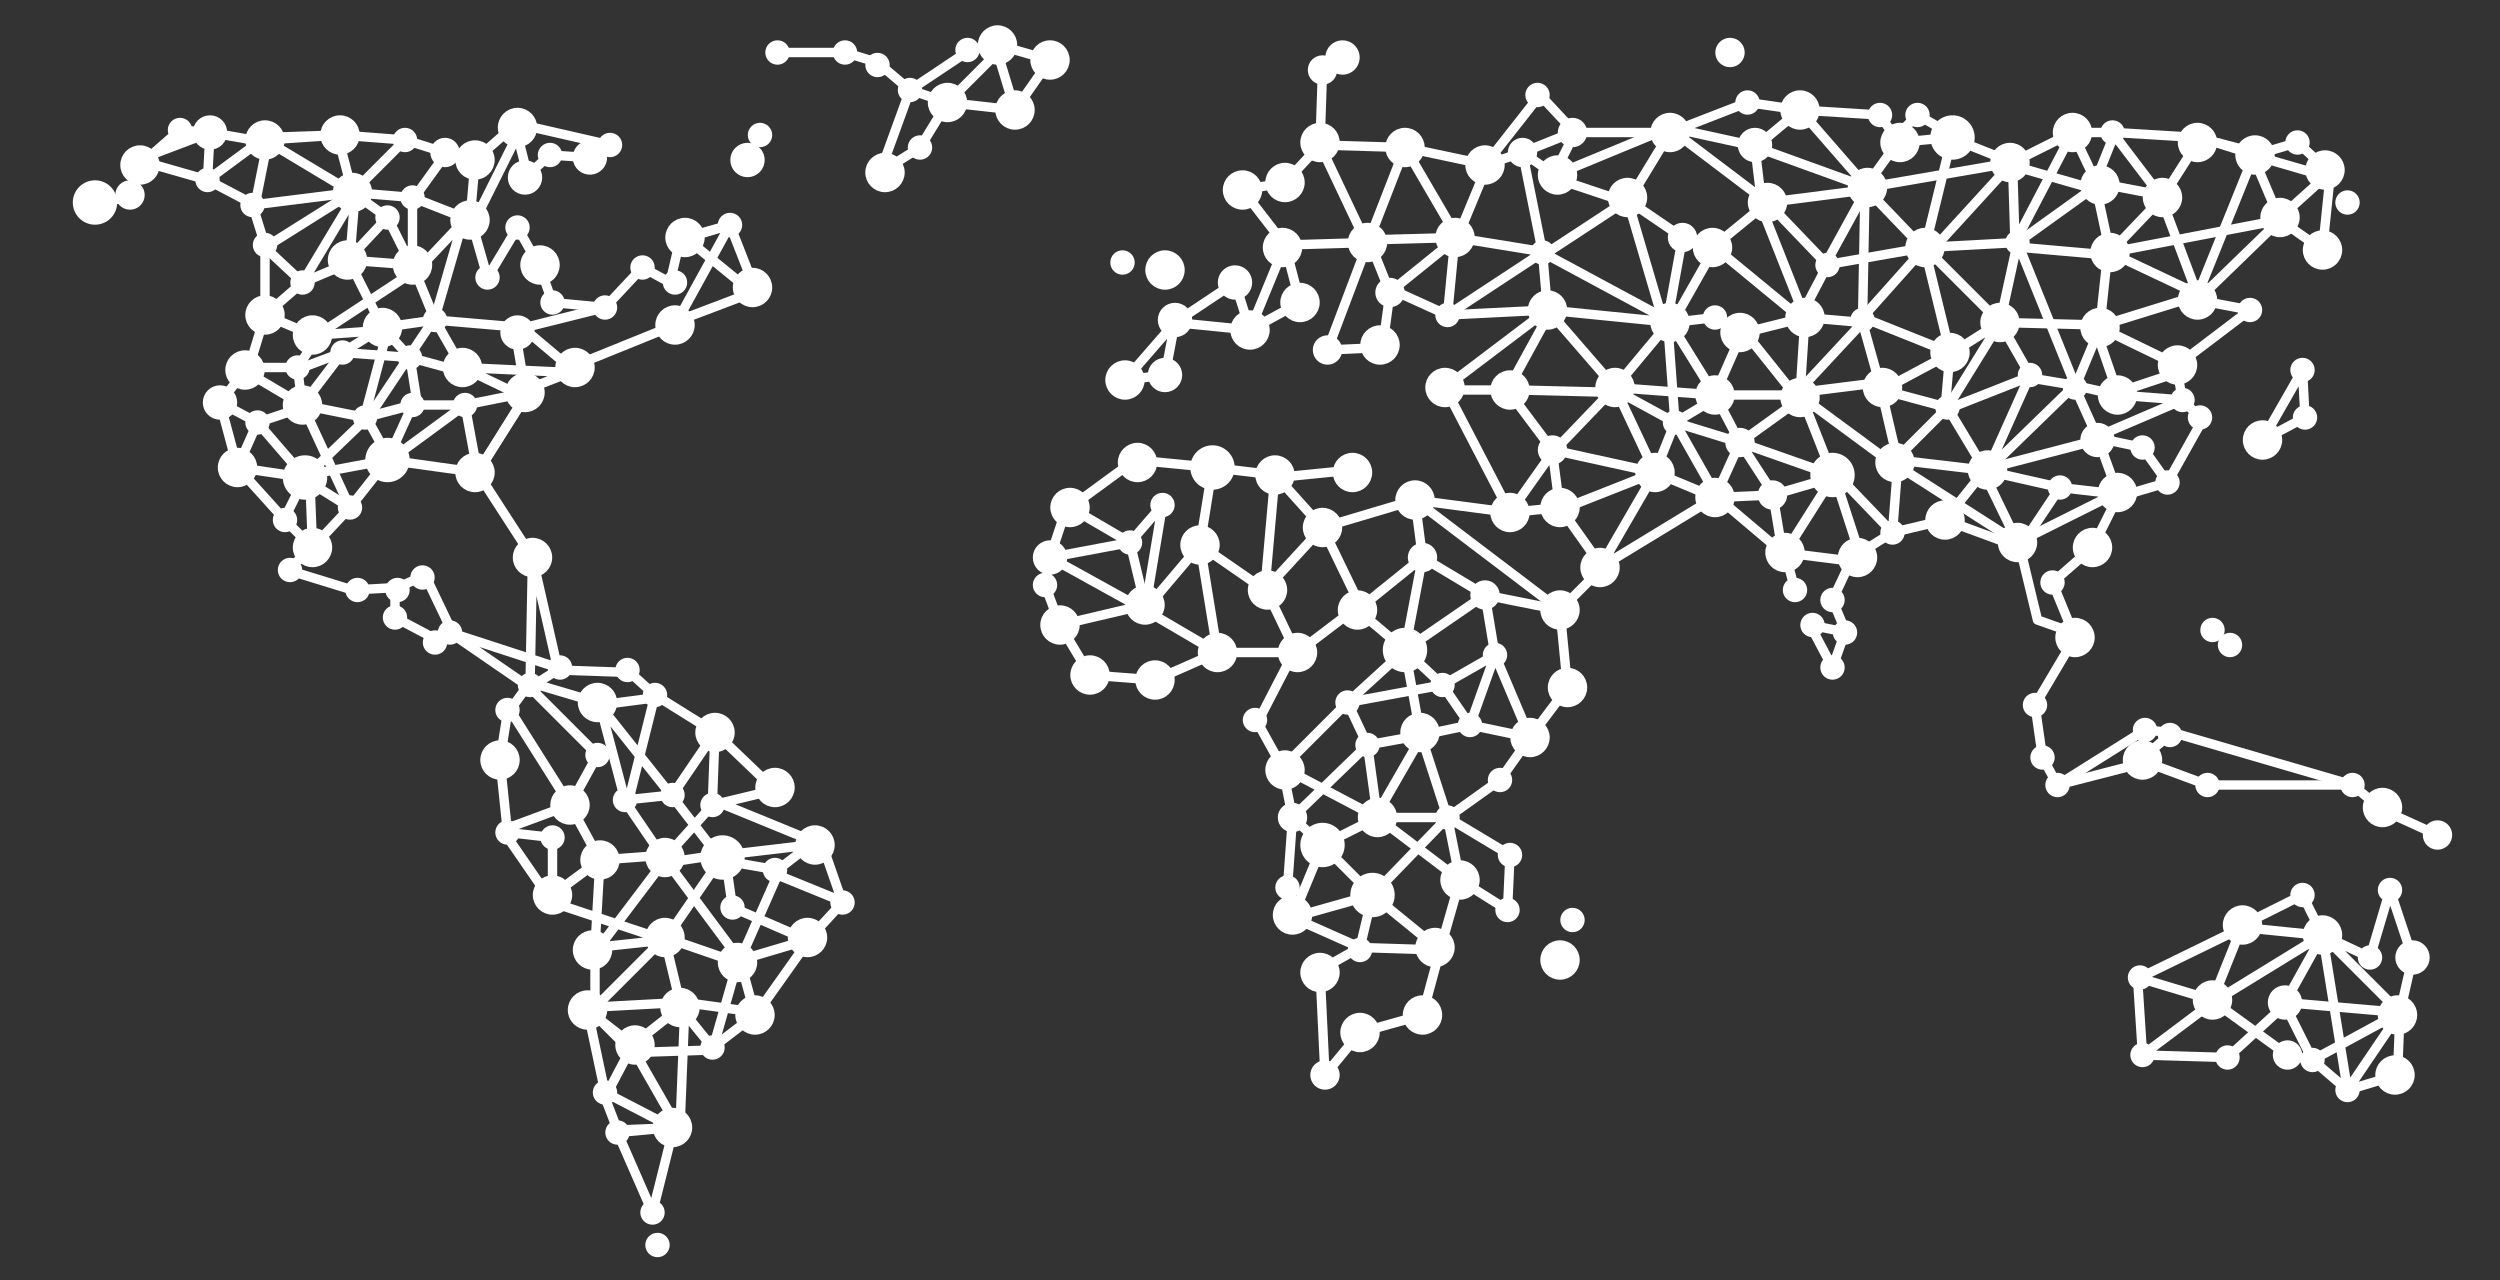 <?xml version="1.0" encoding="utf-8"?>
<!-- Generator: Adobe Illustrator 21.0.0, SVG Export Plug-In . SVG Version: 6.00 Build 0)  -->
<svg version="1.1" id="Layer_1" xmlns="http://www.w3.org/2000/svg" xmlns:xlink="http://www.w3.org/1999/xlink" x="0px" y="0px"
	 viewBox="0 0 100 51.2" style="enable-background:new 0 0 100 51.2;" xml:space="preserve">
<rect x="0" y="0" width="100" height="51.2" fill="#333333" stroke="none"/>
<style type="text/css">
	.st0{fill:none;stroke:#FFFFFF;stroke-width:0.376;stroke-linecap:round;stroke-linejoin:round;stroke-miterlimit:10;}
	.st1{fill:#FFFFFF;stroke:#FFFFFF;stroke-width:0.376;stroke-linecap:round;stroke-linejoin:round;stroke-miterlimit:10;}
</style>
<g>
	<g>
		<polyline class="st0" points="3.8,8.1 5.2,7.9 5.6,6.6 7.2,5.2 8.4,5.3 8.3,7.2 5.5,6.4 8.4,5.3 10.7,5.7 10.2,8.2 8.3,7.2 
			10.6,5.5 13.5,5.4 14.1,7.7 10.6,9.9 12.1,11.3 10.6,12.6 12.5,13.4 12.7,13.5 11.9,14.7 12.1,16.3 10.3,16.9 8.8,16.1 9.9,14.7 
			12.1,14.7 13.7,14.1 15.3,13.1 14,10.5 12.1,11.3 14.2,7.8 14,10.3 15.5,8.7 16.5,10.7 16.5,8 17.8,6.2 19,6.4 20.6,5 21.1,7 
			22,6.2 23.5,6.3 24.4,5.8 20.9,5 18.9,9 19.5,11.1 20.7,9.1 21.6,10.7 22.1,12.1 24.2,12.3 25.7,10.7 26.8,11.3 27.2,9.6 29.2,9 
			27,13 22.8,14.7 20.9,13.1 17.4,12.8 18.6,14.9 16.4,14.3 16.7,16.2 18.6,16.2 21.1,15.7 19.1,18.9 18.6,16.2 15.6,18.4 
			14.6,16.6 15.5,13.2 12.7,13.4 16.8,10.7 18.5,8.9 17.4,12.7 14.8,16.6 12.2,19.1 9.5,18.7 11.4,20.8 12.5,21.9 14,20.3 
			12.4,19.3 12.5,21.9 11.5,22.8 14.1,23.6 15.9,23.5 16.8,23.1 17,23 18.1,25.3 17.5,25.6 15.8,24.7 15.8,23.8 		"/>
		<polyline class="st0" points="30.1,11.3 29.2,9 27.4,9.5 30.1,11.7 27.2,12.8 		"/>
		<polyline class="st0" points="31.1,2.1 33.8,2.1 35.1,2.5 36.4,3.6 37.9,4.1 36.8,5.9 35.2,6.9 36.4,3.6 38.8,2 39.9,1.8 42,2.4 
			40.6,4.4 37.9,4.1 39.9,2.1 40.6,4.4 		"/>
		<polyline class="st0" points="13.9,10.4 16.5,10.6 17.4,12.8 15.3,13.1 16.4,14.3 13.7,14.1 12.1,16.2 14.6,16.7 16.5,16.2 
			15.5,18.4 12.3,19 		"/>
		<polyline class="st0" points="8.8,16.1 9.5,18.7 10.3,16.9 12.2,19.1 11.4,20.7 		"/>
		<polyline class="st0" points="24.2,12.3 20.6,13.2 21,15.6 22.8,14.9 18.5,14.7 21,15.9 19.1,18.9 15.5,18.4 14,20.3 12.1,16.2 
			9.9,14.9 10.6,12.6 10.6,9.8 10.1,8.2 14.1,7.7 10.6,5.6 13.6,5.4 16.2,5.6 		"/>
		<polyline class="st0" points="14.1,7.7 16.5,7.9 18.8,8.8 19,6.5 		"/>
		<polyline class="st0" points="20.3,28.5 20,30.4 20.3,33.3 22.1,33.5 22.1,35.8 24,34.4 22.8,32.2 23.9,30.2 21.2,27.5 22.3,26.8 
			25.2,26.9 26.3,27.9 24,28.2 25,32 26.9,31.8 28.6,29.3 31,31.6 28.5,32.2 26.7,34.2 24,34.4 23.8,37.9 26.6,37.6 28.8,34.4 
			31.1,34.8 32.4,33.8 29,34.2 29.3,36.3 32.3,37.6 29.6,38.4 30.2,40.6 28.5,41.9 27.2,40.3 25.3,41.8 23.5,40.4 24.2,43.7 
			26.9,45.1 24.7,45.3 26.1,48.5 27,44.9 25.4,42.1 28.5,42 29.5,38.5 26.6,37.5 23.8,40.3 23.8,38.1 26.6,34.4 25.1,32.2 
			26.2,27.8 28.6,29.3 28.5,32 32.9,33.8 33.7,36.1 32.5,37.4 30.3,40.5 27.4,40.1 27.2,45.1 24.7,45.2 24.2,43.9 25.2,42 
			23.5,40.3 27.2,40.1 26.6,37.6 22.1,36.1 20.1,33.2 22.8,32.2 20.4,28.4 21.2,27.3 23.9,28.1 27,32 28.7,34.2 26.7,34.5 
			29.6,38.4 31.1,35 33.8,36.1 		"/>
		<polyline class="st0" points="19.1,18.9 21.3,22.3 21.2,27.5 18,25.3 22.3,26.7 21.3,22.3 		"/>
		<polyline class="st0" points="85.7,42.2 85.5,39.1 88.5,40 89.7,37 92.1,35.8 92.9,37.4 94.8,38.3 95.6,35.6 96.5,38.3 96,40.5 
			95.9,43 93.9,43.6 92.5,42.4 91.4,40.2 89.1,42.3 85.7,42.2 88.5,40.1 92.9,37.4 96,40.5 91.4,40.1 92.9,37.4 93.9,43.6 96,40.5 
			92.5,42.4 91.5,42.2 88.6,40.1 		"/>
		<polyline class="st0" points="85.6,39.1 89.7,37.1 92.7,37.4 		"/>
		<g>
			<polyline class="st0" points="97.5,33.4 95.3,32.4 94.1,31.4 88.3,31.4 85.6,30.4 86.9,29.3 85.8,29.2 85.6,30.4 			"/>
			<polyline class="st0" points="83,25.5 81.4,28.2 81.7,30.3 82.3,31.4 85.8,30.5 			"/>
			<polyline class="st0" points="84.8,19.7 83.7,21.9 82.1,23.3 83,25.5 			"/>
			<polyline class="st0" points="83.9,17.6 79.3,18.8 80.8,21.9 82.4,19.5 85,19.8 86.7,19.3 88.1,16.8 87.3,16 87.1,14.9 
				84.7,15.7 83.8,13.1 88,11.8 84.4,10.1 83.8,7.3 86.4,7.8 			"/>
			<polyline class="st0" points="91.2,8.7 93.2,6.9 91.9,5.7 90.2,6.2 88,5.5 			"/>
			<polyline class="st0" points="83.2,25.4 81.5,24.8 80.8,21.9 77.8,20.8 75.7,21.3 74.1,22.3 73.3,24 73.8,25.2 73.8,25.3 
				73.3,26.7 72.4,25 73.9,25.3 			"/>
			<polyline class="st0" points="71.8,23.6 71.4,22.1 73.3,19.1 70.9,19.8 68.6,19.9 69.6,17.7 72.1,15.9 75.9,18.7 75.7,21.3 
				73.3,18.8 74.5,22.5 71.3,22.1 			"/>
			<line class="st0" x1="85.8" y1="29.2" x2="82.3" y2="31.4"/>
			<line class="st0" x1="86.9" y1="29.3" x2="94.1" y2="31.4"/>
		</g>
		<g>
			<polyline class="st0" points="87.9,5.7 86.5,7.9 84.4,10.1 91.2,8.8 92.9,10 93.2,7.1 90.1,6.2 91.2,8.8 87.9,12 90,12.4 
				87.1,14.6 84,13.1 83,15.5 83.9,17.5 84.7,19.7 80.7,21.7 75.7,18.5 77.9,16.3 75.3,15.6 78.1,14.1 80,12.9 81.2,15 79.5,18.8 
				83,15.4 80.7,9.7 77,9.9 74.5,12.7 78,14.1 77,10 74.6,7.5 75.9,5.7 78,5.5 80.5,6.5 82.9,5.3 83.9,7.4 80.7,9.7 80,12.9 
				77.9,16.3 79.4,18.8 77.8,20.8 			"/>
			<polyline class="st0" points="75.2,15.3 72,15.7 73.3,19 69.6,17.7 70.9,19.7 71.3,22.1 68.7,19.9 67,16.9 68.5,16 69.6,13.5 
				68.6,12.7 66.9,12.9 68.6,9.9 72,12.7 73.1,10.6 70.7,8.1 74.6,7.6 74.5,12.9 71.8,15.8 69.8,13.3 72.2,12.7 70.5,8.4 70.2,5.9 
				72,4.4 69.9,4.1 66.8,5.3 65.1,8.1 62.1,7.1 63,5.3 61.6,3.8 59.4,6.6 60.9,6.1 61.7,10.1 61.9,12.4 57.9,12.6 58.2,9.5 
				61.9,10.1 65.1,8 			"/>
			<polyline class="st0" points="56.6,20 60.4,20.5 62.4,20.3 64.1,22.7 62.4,24.4 59.4,23.8 56.9,22.3 56.6,20 			"/>
			<polyline class="st0" points="67.3,9.5 65.1,8 66.6,13.1 64.6,15.5 62,12.5 60.3,15.6 62.1,18 66.2,18.9 67,16.9 64.8,15.7 
				60.7,15.6 57.9,15.6 			"/>
			<polyline class="st0" points="54.1,18.8 51.1,19.1 52.9,21.1 50.6,23.6 48,21.8 48.5,18.7 45.4,18.4 42.8,20.3 45.2,21.7 
				46.5,20.2 45.8,24.4 42,22.3 41.8,23.4 42.4,25 43.6,27 46.2,27.2 48.7,26.1 45.8,24.4 48,21.8 48.7,26.1 51.9,26.1 54.4,24.2 
				52.9,21.1 56.6,20 62.4,24.4 62.7,27.5 61.2,29.5 58.8,29 57.7,27.4 59.8,26.2 61.2,29.5 60,31.2 57.9,32.7 55,32.7 56.9,29.4 
				54.7,29.8 53.9,28.1 56.2,26 59.4,23.8 59.8,26.2 58.8,29 56.9,29.4 			"/>
		</g>
		<polyline class="st0" points="53.7,2.3 52.9,2.8 52.8,5.8 51.4,7.3 49.7,7.6 51.4,9.8 52,12.1 50,13.2 49.4,11.3 47,12.9 46.6,15 
			45,15.2 47,12.9 50,13.2 51.4,9.8 54.8,9.7 55.6,11.7 55.3,13.9 53.1,14 54.8,9.5 56.2,5.9 52.8,5.8 54.6,9.6 58.3,9.5 56.2,5.9 
			59.5,6.6 58.3,9.5 55.7,11.6 57.9,12.6 61.7,10.1 66.9,12.9 61.9,12.4 57.8,15.5 60.4,20.5 62.1,18.1 62.4,20.4 66.2,18.9 
			64,22.7 68.6,19.9 66.2,18.9 64.6,15.5 62.2,18 		"/>
		<g>
			<polyline class="st0" points="66.8,12.9 68.6,15.8 69.6,17.7 67,16.9 66.7,12.8 67.3,9.5 68.5,9.9 70.7,8.1 67,5.3 62.9,5.3 
				60.9,6.1 62.2,7 66.8,5.1 70,5.8 74.7,7.5 72,4.4 75.2,4.6 75.8,5.5 76.7,4.6 78.1,5.4 77,9.9 73,10.6 74.7,7.5 80.5,6.5 
				80.6,9.7 82.9,5.3 84.5,5.3 86.4,7.8 87.9,11.8 90.2,6.1 87.9,5.5 84.6,5.3 83.8,7.3 			"/>
			<path class="st0" d="M67.3,9.5"/>
			<polyline class="st0" points="80.9,9.9 84.3,10.2 84,13 80,12.9 77.2,10.1 80.4,6.6 83.9,7.6 			"/>
		</g>
		<polyline class="st0" points="48.5,18.7 51,19 50.6,23.5 51.8,26 50.3,28.9 51.3,30.7 53.9,28.1 57.7,27.4 56.2,26 54.3,24.4 
			56.9,22.3 56.2,26 56.8,29.3 57.9,32.7 60.4,34.2 60.3,36.4 58.4,35.2 57.9,32.7 54.9,35.8 52.9,33.8 55.1,32.7 54.7,29.8 
			51.7,32.7 51.5,35.5 51.7,36.7 54.4,37.9 54.9,35.8 57.6,38 56.9,40.6 54.4,41.3 53,43 52.8,38.8 54.4,37.9 57.6,38 58.4,35.2 
			55.1,32.7 51.3,30.7 51.7,32.7 52.9,33.8 51.7,36.7 54.9,35.8 		"/>
		<polyline class="st0" points="86.7,19.3 85.7,17.9 83.8,17.5 87.3,16 84.7,15.8 82.9,15.4 81.1,15.1 77.8,16.4 78,14.1 		"/>
		<polyline class="st0" points="82.4,19.5 79.3,18.8 75.9,18.4 75.2,15.4 74.5,12.9 72.2,12.7 72,15.8 68.6,15.8 64.6,15.5 		"/>
		<polyline class="st0" points="42.7,20.2 42,22.3 45.2,21.7 45.8,24.2 42.4,25 		"/>
		<polyline class="st0" points="17.8,6.1 16.2,5.6 14.1,7.7 15.5,8.7 		"/>
		<polyline class="st0" points="90.5,17.6 92.2,16.7 92.1,14.8 90.5,17.6 		"/>
	</g>
	<g>
		<circle class="st1" cx="3.8" cy="8.1" r="0.7"/>
		<circle class="st1" cx="8.4" cy="5.3" r="0.5"/>
		<circle class="st1" cx="13.6" cy="5.4" r="0.6"/>
		<circle class="st1" cx="9.8" cy="14.8" r="0.6"/>
		<circle class="st1" cx="13.9" cy="10.4" r="0.6"/>
		<circle class="st1" cx="21" cy="7.1" r="0.5"/>
		<circle class="st1" cx="37.9" cy="4.1" r="0.6"/>
		<circle class="st1" cx="20.7" cy="5.1" r="0.6"/>
		<circle class="st1" cx="23.9" cy="28.1" r="0.6"/>
		<circle class="st1" cx="54.4" cy="41.3" r="0.6"/>
		<circle class="st1" cx="45.8" cy="24.2" r="0.6"/>
		<circle class="st1" cx="56.2" cy="26" r="0.7"/>
		<circle class="st1" cx="51.9" cy="26.1" r="0.6"/>
		<circle class="st1" cx="42.4" cy="25" r="0.6"/>
		<circle class="st1" cx="48.7" cy="26.1" r="0.6"/>
		<circle class="st1" cx="85.7" cy="42.2" r="0.3"/>
		<circle class="st1" cx="93.9" cy="43.6" r="0.3"/>
		<circle class="st1" cx="95.3" cy="32.3" r="0.6"/>
		<circle class="st1" cx="89.7" cy="37" r="0.6"/>
		<circle class="st1" cx="85.7" cy="30.4" r="0.6"/>
		<circle class="st1" cx="83" cy="25.5" r="0.6"/>
		<circle class="st1" cx="72" cy="15.9" r="0.6"/>
		<circle class="st1" cx="74.3" cy="22.3" r="0.6"/>
		<circle class="st1" cx="74.7" cy="7.5" r="0.6"/>
		<circle class="st1" cx="90.2" cy="6.2" r="0.6"/>
		<circle class="st1" cx="80.4" cy="6.5" r="0.6"/>
		<circle class="st1" cx="93" cy="6.8" r="0.6"/>
		<circle class="st1" cx="52.8" cy="5.7" r="0.6"/>
		<circle class="st1" cx="87.1" cy="14.6" r="0.6"/>
		<circle class="st1" cx="62.4" cy="38.4" r="0.6"/>
		<circle class="st1" cx="35.4" cy="6.9" r="0.6"/>
		<circle class="st1" cx="45" cy="15.2" r="0.6"/>
		<circle class="st1" cx="49.7" cy="7.6" r="0.6"/>
		<circle class="st1" cx="51.4" cy="7.3" r="0.6"/>
		<circle class="st1" cx="51.3" cy="9.9" r="0.6"/>
		<circle class="st1" cx="55.2" cy="13.8" r="0.6"/>
		<circle class="st1" cx="65.1" cy="7.9" r="0.6"/>
		<circle class="st1" cx="75.3" cy="15.5" r="0.6"/>
		<circle class="st1" cx="84.4" cy="10.1" r="0.6"/>
		<circle class="st1" cx="56.2" cy="5.9" r="0.6"/>
		<circle class="st1" cx="62.9" cy="36.8" r="0.3"/>
		<circle class="st1" cx="88.3" cy="31.4" r="0.3"/>
		<circle class="st1" cx="82.3" cy="31.4" r="0.3"/>
		<circle class="st1" cx="85.6" cy="39.1" r="0.3"/>
		<circle class="st1" cx="94.8" cy="38.3" r="0.3"/>
		<circle class="st1" cx="88.5" cy="40" r="0.6"/>
		<circle class="st1" cx="80.7" cy="21.7" r="0.6"/>
		<circle class="st1" cx="83.7" cy="21.9" r="0.6"/>
		<circle class="st1" cx="73.3" cy="26.7" r="0.3"/>
		<circle class="st1" cx="46.6" cy="15" r="0.5"/>
		<circle class="st1" cx="50.7" cy="23.6" r="0.6"/>
		<circle class="st1" cx="62.1" cy="18" r="0.4"/>
		<circle class="st1" cx="60.3" cy="36.4" r="0.3"/>
		<circle class="st1" cx="54.4" cy="38" r="0.3"/>
		<circle class="st1" cx="50.2" cy="28.8" r="0.3"/>
		<circle class="st1" cx="56.9" cy="22.3" r="0.4"/>
		<circle class="st1" cx="59.8" cy="26.2" r="0.3"/>
		<circle class="st1" cx="58.8" cy="29" r="0.3"/>
		<circle class="st1" cx="45.2" cy="21.7" r="0.3"/>
		<circle class="st1" cx="41.8" cy="23.4" r="0.3"/>
		<circle class="st1" cx="46.5" cy="20.2" r="0.3"/>
		<circle class="st1" cx="42" cy="22.3" r="0.5"/>
		<circle class="st1" cx="48" cy="21.8" r="0.6"/>
		<circle class="st1" cx="57.7" cy="27.4" r="0.3"/>
		<circle class="st1" cx="59.4" cy="23.8" r="0.4"/>
		<circle class="st1" cx="60.4" cy="34.2" r="0.3"/>
		<circle class="st1" cx="60" cy="31.2" r="0.3"/>
		<circle class="st1" cx="51.7" cy="32.7" r="0.4"/>
		<circle class="st1" cx="54.9" cy="35.8" r="0.7"/>
		<circle class="st1" cx="60.4" cy="20.5" r="0.6"/>
		<circle class="st1" cx="52.9" cy="21.1" r="0.6"/>
		<circle class="st1" cx="56.8" cy="29.3" r="0.6"/>
		<circle class="st1" cx="62.4" cy="24.4" r="0.6"/>
		<circle class="st1" cx="64.6" cy="15.5" r="0.6"/>
		<circle class="st1" cx="69.9" cy="4.1" r="0.3"/>
		<circle class="st1" cx="69.2" cy="2.1" r="0.4"/>
		<circle class="st1" cx="61.5" cy="3.8" r="0.3"/>
		<circle class="st1" cx="53.7" cy="2.3" r="0.5"/>
		<circle class="st1" cx="61.7" cy="10.1" r="0.3"/>
		<circle class="st1" cx="61.9" cy="12.4" r="0.6"/>
		<circle class="st1" cx="52.9" cy="2.8" r="0.4"/>
		<circle class="st1" cx="60.9" cy="6.1" r="0.4"/>
		<circle class="st1" cx="81.4" cy="28.2" r="0.3"/>
		<circle class="st1" cx="71.8" cy="23.6" r="0.3"/>
		<circle class="st1" cx="68.6" cy="19.9" r="0.6"/>
		<circle class="st1" cx="67.3" cy="9.5" r="0.4"/>
		<circle class="st1" cx="68.6" cy="12.7" r="0.3"/>
		<circle class="st1" cx="67" cy="16.9" r="0.3"/>
		<circle class="st1" cx="85.7" cy="17.9" r="0.3"/>
		<circle class="st1" cx="92.1" cy="14.8" r="0.3"/>
		<circle class="st1" cx="73.8" cy="25.3" r="0.3"/>
		<circle class="st1" cx="51.5" cy="35.5" r="0.3"/>
		<circle class="st1" cx="54.7" cy="29.8" r="0.3"/>
		<circle class="st1" cx="57.9" cy="32.7" r="0.3"/>
		<circle class="st1" cx="53.9" cy="28.1" r="0.3"/>
		<circle class="st1" cx="46.2" cy="27.2" r="0.6"/>
		<circle class="st1" cx="75.7" cy="21.3" r="0.3"/>
		<circle class="st1" cx="81.2" cy="15" r="0.3"/>
		<circle class="st1" cx="78" cy="14.1" r="0.6"/>
		<circle class="st1" cx="75.8" cy="18.5" r="0.6"/>
		<circle class="st1" cx="80.7" cy="9.7" r="0.3"/>
		<circle class="st1" cx="80" cy="12.9" r="0.6"/>
		<circle class="st1" cx="73.1" cy="10.6" r="0.3"/>
		<circle class="st1" cx="74.5" cy="12.8" r="0.3"/>
		<circle class="st1" cx="69.6" cy="17.7" r="0.4"/>
		<circle class="st1" cx="73.3" cy="24" r="0.3"/>
		<circle class="st1" cx="72.5" cy="25" r="0.3"/>
		<circle class="st1" cx="69.6" cy="13.3" r="0.6"/>
		<circle class="st1" cx="73.3" cy="19" r="0.7"/>
		<circle class="st1" cx="62.9" cy="5.3" r="0.4"/>
		<circle class="st1" cx="53.1" cy="14" r="0.4"/>
		<circle class="st1" cx="53" cy="43" r="0.4"/>
		<circle class="st1" cx="56.9" cy="40.6" r="0.6"/>
		<circle class="st1" cx="52.9" cy="33.8" r="0.7"/>
		<circle class="st1" cx="51.7" cy="36.6" r="0.6"/>
		<circle class="st1" cx="61.2" cy="29.5" r="0.6"/>
		<circle class="st1" cx="55.1" cy="32.7" r="0.6"/>
		<circle class="st1" cx="57.4" cy="37.9" r="0.6"/>
		<circle class="st1" cx="52.8" cy="38.9" r="0.6"/>
		<circle class="st1" cx="70.9" cy="19.8" r="0.4"/>
		<circle class="st1" cx="82.4" cy="19.5" r="0.3"/>
		<circle class="st1" cx="93.9" cy="8.1" r="0.3"/>
		<circle class="st1" cx="91.9" cy="5.7" r="0.3"/>
		<circle class="st1" cx="84.5" cy="5.3" r="0.3"/>
		<circle class="st1" cx="86.5" cy="7.9" r="0.6"/>
		<circle class="st1" cx="87.9" cy="5.7" r="0.6"/>
		<circle class="st1" cx="78.1" cy="5.5" r="0.7"/>
		<circle class="st1" cx="84" cy="7.4" r="0.6"/>
		<circle class="st1" cx="87.3" cy="16" r="0.3"/>
		<circle class="st1" cx="88.5" cy="25.2" r="0.3"/>
		<circle class="st1" cx="76" cy="5.7" r="0.6"/>
		<circle class="st1" cx="86.7" cy="19.3" r="0.3"/>
		<circle class="st1" cx="83" cy="15.5" r="0.3"/>
		<circle class="st1" cx="76.7" cy="4.6" r="0.3"/>
		<circle class="st1" cx="75.2" cy="4.6" r="0.3"/>
		<circle class="st1" cx="88" cy="16.7" r="0.3"/>
		<circle class="st1" cx="89.2" cy="25.8" r="0.3"/>
		<circle class="st1" cx="90.5" cy="17.6" r="0.6"/>
		<circle class="st1" cx="82.9" cy="5.3" r="0.6"/>
		<circle class="st1" cx="77.9" cy="16.3" r="0.3"/>
		<circle class="st1" cx="77.8" cy="20.8" r="0.6"/>
		<circle class="st1" cx="71.4" cy="22.1" r="0.6"/>
		<circle class="st1" cx="85.8" cy="29.2" r="0.3"/>
		<circle class="st1" cx="79.5" cy="18.8" r="0.6"/>
		<circle class="st1" cx="84" cy="13.1" r="0.6"/>
		<circle class="st1" cx="84.7" cy="15.8" r="0.6"/>
		<circle class="st1" cx="82.1" cy="23.3" r="0.3"/>
		<circle class="st1" cx="92.2" cy="16.7" r="0.3"/>
		<circle class="st1" cx="81.7" cy="30.3" r="0.3"/>
		<circle class="st1" cx="90" cy="12.4" r="0.3"/>
		<circle class="st1" cx="92.9" cy="10" r="0.6"/>
		<circle class="st1" cx="91.2" cy="8.7" r="0.6"/>
		<circle class="st1" cx="83.9" cy="17.6" r="0.5"/>
		<circle class="st1" cx="57.9" cy="12.6" r="0.3"/>
		<circle class="st1" cx="68.5" cy="9.9" r="0.6"/>
		<circle class="st1" cx="70.2" cy="5.8" r="0.5"/>
		<circle class="st1" cx="58.2" cy="9.5" r="0.6"/>
		<circle class="st1" cx="55.6" cy="11.7" r="0.4"/>
		<circle class="st1" cx="70.7" cy="8.1" r="0.6"/>
		<circle class="st1" cx="60.4" cy="15.6" r="0.6"/>
		<circle class="st1" cx="52" cy="12.1" r="0.6"/>
		<circle class="st1" cx="54.3" cy="24.4" r="0.6"/>
		<circle class="st1" cx="54.1" cy="18.9" r="0.6"/>
		<circle class="st1" cx="42.8" cy="20.3" r="0.6"/>
		<circle class="st1" cx="51" cy="19" r="0.6"/>
		<circle class="st1" cx="66.2" cy="18.9" r="0.6"/>
		<circle class="st1" cx="68.6" cy="15.8" r="0.6"/>
		<circle class="st1" cx="64" cy="22.7" r="0.6"/>
		<circle class="st1" cx="56.6" cy="20" r="0.6"/>
		<circle class="st1" cx="62.7" cy="27.5" r="0.6"/>
		<circle class="st1" cx="66.8" cy="12.9" r="0.6"/>
		<circle class="st1" cx="62.4" cy="20.3" r="0.6"/>
		<circle class="st1" cx="62.3" cy="7" r="0.6"/>
		<circle class="st1" cx="54.7" cy="9.7" r="0.6"/>
		<circle class="st1" cx="57.8" cy="15.5" r="0.6"/>
		<circle class="st1" cx="59.4" cy="6.6" r="0.6"/>
		<circle class="st1" cx="66.8" cy="5.3" r="0.6"/>
		<circle class="st1" cx="49.4" cy="11.3" r="0.5"/>
		<circle class="st1" cx="50" cy="13.2" r="0.6"/>
		<circle class="st1" cx="46.6" cy="10.8" r="0.6"/>
		<circle class="st1" cx="47" cy="12.8" r="0.5"/>
		<circle class="st1" cx="45.5" cy="18.5" r="0.6"/>
		<circle class="st1" cx="43.6" cy="27" r="0.6"/>
		<circle class="st1" cx="51.4" cy="30.8" r="0.6"/>
		<circle class="st1" cx="86.8" cy="29.4" r="0.3"/>
		<circle class="st1" cx="91.4" cy="40.1" r="0.5"/>
		<circle class="st1" cx="92.5" cy="42.4" r="0.3"/>
		<circle class="st1" cx="91.5" cy="42.2" r="0.4"/>
		<circle class="st1" cx="89.1" cy="42.3" r="0.3"/>
		<circle class="st1" cx="97.5" cy="33.4" r="0.4"/>
		<circle class="st1" cx="92.9" cy="37.4" r="0.6"/>
		<circle class="st1" cx="94.1" cy="31.4" r="0.3"/>
		<circle class="st1" cx="95.6" cy="35.6" r="0.3"/>
		<circle class="st1" cx="92.1" cy="35.8" r="0.3"/>
		<circle class="st1" cx="96.5" cy="38.3" r="0.5"/>
		<circle class="st1" cx="95.8" cy="43" r="0.6"/>
		<circle class="st1" cx="77" cy="9.9" r="0.6"/>
		<circle class="st1" cx="84.7" cy="19.7" r="0.6"/>
		<circle class="st1" cx="95.9" cy="40.6" r="0.6"/>
		<circle class="st1" cx="87.9" cy="12" r="0.6"/>
		<circle class="st1" cx="72" cy="4.4" r="0.6"/>
		<circle class="st1" cx="25.4" cy="41.8" r="0.6"/>
		<circle class="st1" cx="32.6" cy="33.8" r="0.6"/>
		<circle class="st1" cx="28.6" cy="29.3" r="0.6"/>
		<circle class="st1" cx="21.6" cy="10.6" r="0.6"/>
		<circle class="st1" cx="21" cy="15.7" r="0.6"/>
		<circle class="st1" cx="12.5" cy="21.9" r="0.6"/>
		<circle class="st1" cx="19.5" cy="11.1" r="0.3"/>
		<circle class="st1" cx="9.5" cy="18.7" r="0.6"/>
		<circle class="st1" cx="24.4" cy="5.8" r="0.3"/>
		<circle class="st1" cx="13.7" cy="14.1" r="0.3"/>
		<circle class="st1" cx="36.8" cy="5.9" r="0.3"/>
		<circle class="st1" cx="36.4" cy="3.6" r="0.3"/>
		<circle class="st1" cx="33.8" cy="2.1" r="0.3"/>
		<circle class="st1" cx="39.9" cy="1.8" r="0.6"/>
		<circle class="st1" cx="40.6" cy="4.4" r="0.6"/>
		<circle class="st1" cx="17.4" cy="12.8" r="0.3"/>
		<circle class="st1" cx="22" cy="6.2" r="0.3"/>
		<circle class="st1" cx="8.8" cy="16.1" r="0.5"/>
		<circle class="st1" cx="14.6" cy="16.7" r="0.3"/>
		<circle class="st1" cx="11.9" cy="14.7" r="0.3"/>
		<circle class="st1" cx="10.6" cy="12.6" r="0.6"/>
		<circle class="st1" cx="10.6" cy="9.8" r="0.3"/>
		<circle class="st1" cx="5.2" cy="7.8" r="0.4"/>
		<circle class="st1" cx="5.6" cy="6.6" r="0.6"/>
		<circle class="st1" cx="15.5" cy="8.7" r="0.3"/>
		<circle class="st1" cx="7.2" cy="5.2" r="0.3"/>
		<circle class="st1" cx="17.8" cy="6.1" r="0.4"/>
		<circle class="st1" cx="17.8" cy="6.1" r="0.3"/>
		<circle class="st1" cx="16.2" cy="5.6" r="0.3"/>
		<circle class="st1" cx="10.1" cy="8.2" r="0.3"/>
		<circle class="st1" cx="8.3" cy="7.2" r="0.3"/>
		<circle class="st1" cx="10.6" cy="5.6" r="0.6"/>
		<circle class="st1" cx="22.1" cy="12.1" r="0.3"/>
		<circle class="st1" cx="16.4" cy="14.3" r="0.3"/>
		<circle class="st1" cx="26.2" cy="27.8" r="0.3"/>
		<circle class="st1" cx="28.5" cy="32.2" r="0.3"/>
		<circle class="st1" cx="29.3" cy="36.3" r="0.3"/>
		<circle class="st1" cx="23.7" cy="38" r="0.6"/>
		<circle class="st1" cx="26.9" cy="45.1" r="0.6"/>
		<circle class="st1" cx="27.2" cy="40.3" r="0.6"/>
		<circle class="st1" cx="30.2" cy="40.6" r="0.6"/>
		<circle class="st1" cx="26.9" cy="31.8" r="0.3"/>
		<circle class="st1" cx="22.4" cy="26.7" r="0.3"/>
		<circle class="st1" cx="31" cy="34.8" r="0.3"/>
		<circle class="st1" cx="24.2" cy="43.7" r="0.3"/>
		<circle class="st1" cx="26.3" cy="49.8" r="0.3"/>
		<circle class="st1" cx="24.7" cy="45.3" r="0.3"/>
		<circle class="st1" cx="23.5" cy="40.4" r="0.6"/>
		<circle class="st1" cx="20.3" cy="33.3" r="0.3"/>
		<circle class="st1" cx="22.1" cy="33.5" r="0.3"/>
		<circle class="st1" cx="23.9" cy="30.2" r="0.3"/>
		<circle class="st1" cx="33.7" cy="36.1" r="0.3"/>
		<circle class="st1" cx="25.1" cy="26.8" r="0.3"/>
		<circle class="st1" cx="20.3" cy="28.4" r="0.3"/>
		<circle class="st1" cx="17.4" cy="25.7" r="0.3"/>
		<circle class="st1" cx="15.8" cy="24.7" r="0.3"/>
		<circle class="st1" cx="11.6" cy="22.8" r="0.3"/>
		<circle class="st1" cx="14" cy="20.3" r="0.3"/>
		<circle class="st1" cx="11.4" cy="20.8" r="0.3"/>
		<circle class="st1" cx="26.6" cy="34.3" r="0.6"/>
		<circle class="st1" cx="22.8" cy="32.2" r="0.6"/>
		<circle class="st1" cx="25" cy="32" r="0.3"/>
		<circle class="st1" cx="29.5" cy="38.5" r="0.6"/>
		<circle class="st1" cx="22.1" cy="35.8" r="0.6"/>
		<circle class="st1" cx="24" cy="34.4" r="0.6"/>
		<circle class="st1" cx="31" cy="31.5" r="0.6"/>
		<circle class="st1" cx="19" cy="6.4" r="0.6"/>
		<circle class="st1" cx="10.3" cy="16.9" r="0.3"/>
		<circle class="st1" cx="18.6" cy="16.2" r="0.3"/>
		<circle class="st1" cx="15.5" cy="18.4" r="0.7"/>
		<circle class="st1" cx="12.1" cy="16.2" r="0.6"/>
		<circle class="st1" cx="20.7" cy="9.1" r="0.3"/>
		<circle class="st1" cx="29.2" cy="9" r="0.3"/>
		<circle class="st1" cx="29.9" cy="6.4" r="0.5"/>
		<circle class="st1" cx="27" cy="11.3" r="0.3"/>
		
			<ellipse transform="matrix(0.998 -6.147945e-02 6.147945e-02 0.998 -0.343 1.463)" class="st1" cx="23.6" cy="6.3" rx="0.5" ry="0.5"/>
		<circle class="st1" cx="44.9" cy="10.5" r="0.3"/>
		<circle class="st1" cx="14.3" cy="23.6" r="0.3"/>
		<circle class="st1" cx="18" cy="25.3" r="0.3"/>
		<circle class="st1" cx="15.9" cy="23.6" r="0.3"/>
		<circle class="st1" cx="38.7" cy="2" r="0.3"/>
		<circle class="st1" cx="30.4" cy="5.4" r="0.3"/>
		<circle class="st1" cx="31.1" cy="2.1" r="0.3"/>
		<circle class="st1" cx="25.7" cy="10.7" r="0.3"/>
		<circle class="st1" cx="16.9" cy="23.1" r="0.3"/>
		<circle class="st1" cx="16.5" cy="10.6" r="0.6"/>
		<circle class="st1" cx="12.1" cy="11.3" r="0.3"/>
		<circle class="st1" cx="16.5" cy="7.9" r="0.3"/>
		<circle class="st1" cx="27.4" cy="9.5" r="0.6"/>
		<circle class="st1" cx="24.2" cy="12.3" r="0.3"/>
		<circle class="st1" cx="20" cy="30.4" r="0.6"/>
		<circle class="st1" cx="28.9" cy="34.3" r="0.7"/>
		<circle class="st1" cx="26.6" cy="37.5" r="0.6"/>
		<circle class="st1" cx="58.4" cy="35.2" r="0.6"/>
		<circle class="st1" cx="72.2" cy="12.7" r="0.6"/>
		<circle class="st1" cx="32.3" cy="37.5" r="0.6"/>
		<circle class="st1" cx="48.5" cy="18.7" r="0.7"/>
		<circle class="st1" cx="20.7" cy="13.3" r="0.5"/>
		<circle class="st1" cx="42" cy="2.4" r="0.6"/>
		<circle class="st1" cx="16.5" cy="16.2" r="0.3"/>
		<circle class="st1" cx="14.1" cy="7.7" r="0.6"/>
		<circle class="st1" cx="12.2" cy="19.1" r="0.7"/>
		<circle class="st1" cx="18.8" cy="8.8" r="0.6"/>
		<circle class="st1" cx="30.1" cy="11.5" r="0.6"/>
		<circle class="st1" cx="18.5" cy="14.7" r="0.6"/>
		<circle class="st1" cx="21.3" cy="22.3" r="0.6"/>
		<circle class="st1" cx="19" cy="18.9" r="0.6"/>
		<circle class="st1" cx="23" cy="14.7" r="0.6"/>
		<circle class="st1" cx="15.3" cy="13.1" r="0.6"/>
		<circle class="st1" cx="12.5" cy="13.4" r="0.6"/>
		<circle class="st1" cx="27" cy="13" r="0.6"/>
		<circle class="st1" cx="35.1" cy="2.6" r="0.3"/>
		<circle class="st1" cx="28.5" cy="41.9" r="0.3"/>
		<circle class="st1" cx="21.2" cy="27.4" r="0.3"/>
		<circle class="st1" cx="26.1" cy="48.5" r="0.3"/>
	</g>
</g>
</svg>
